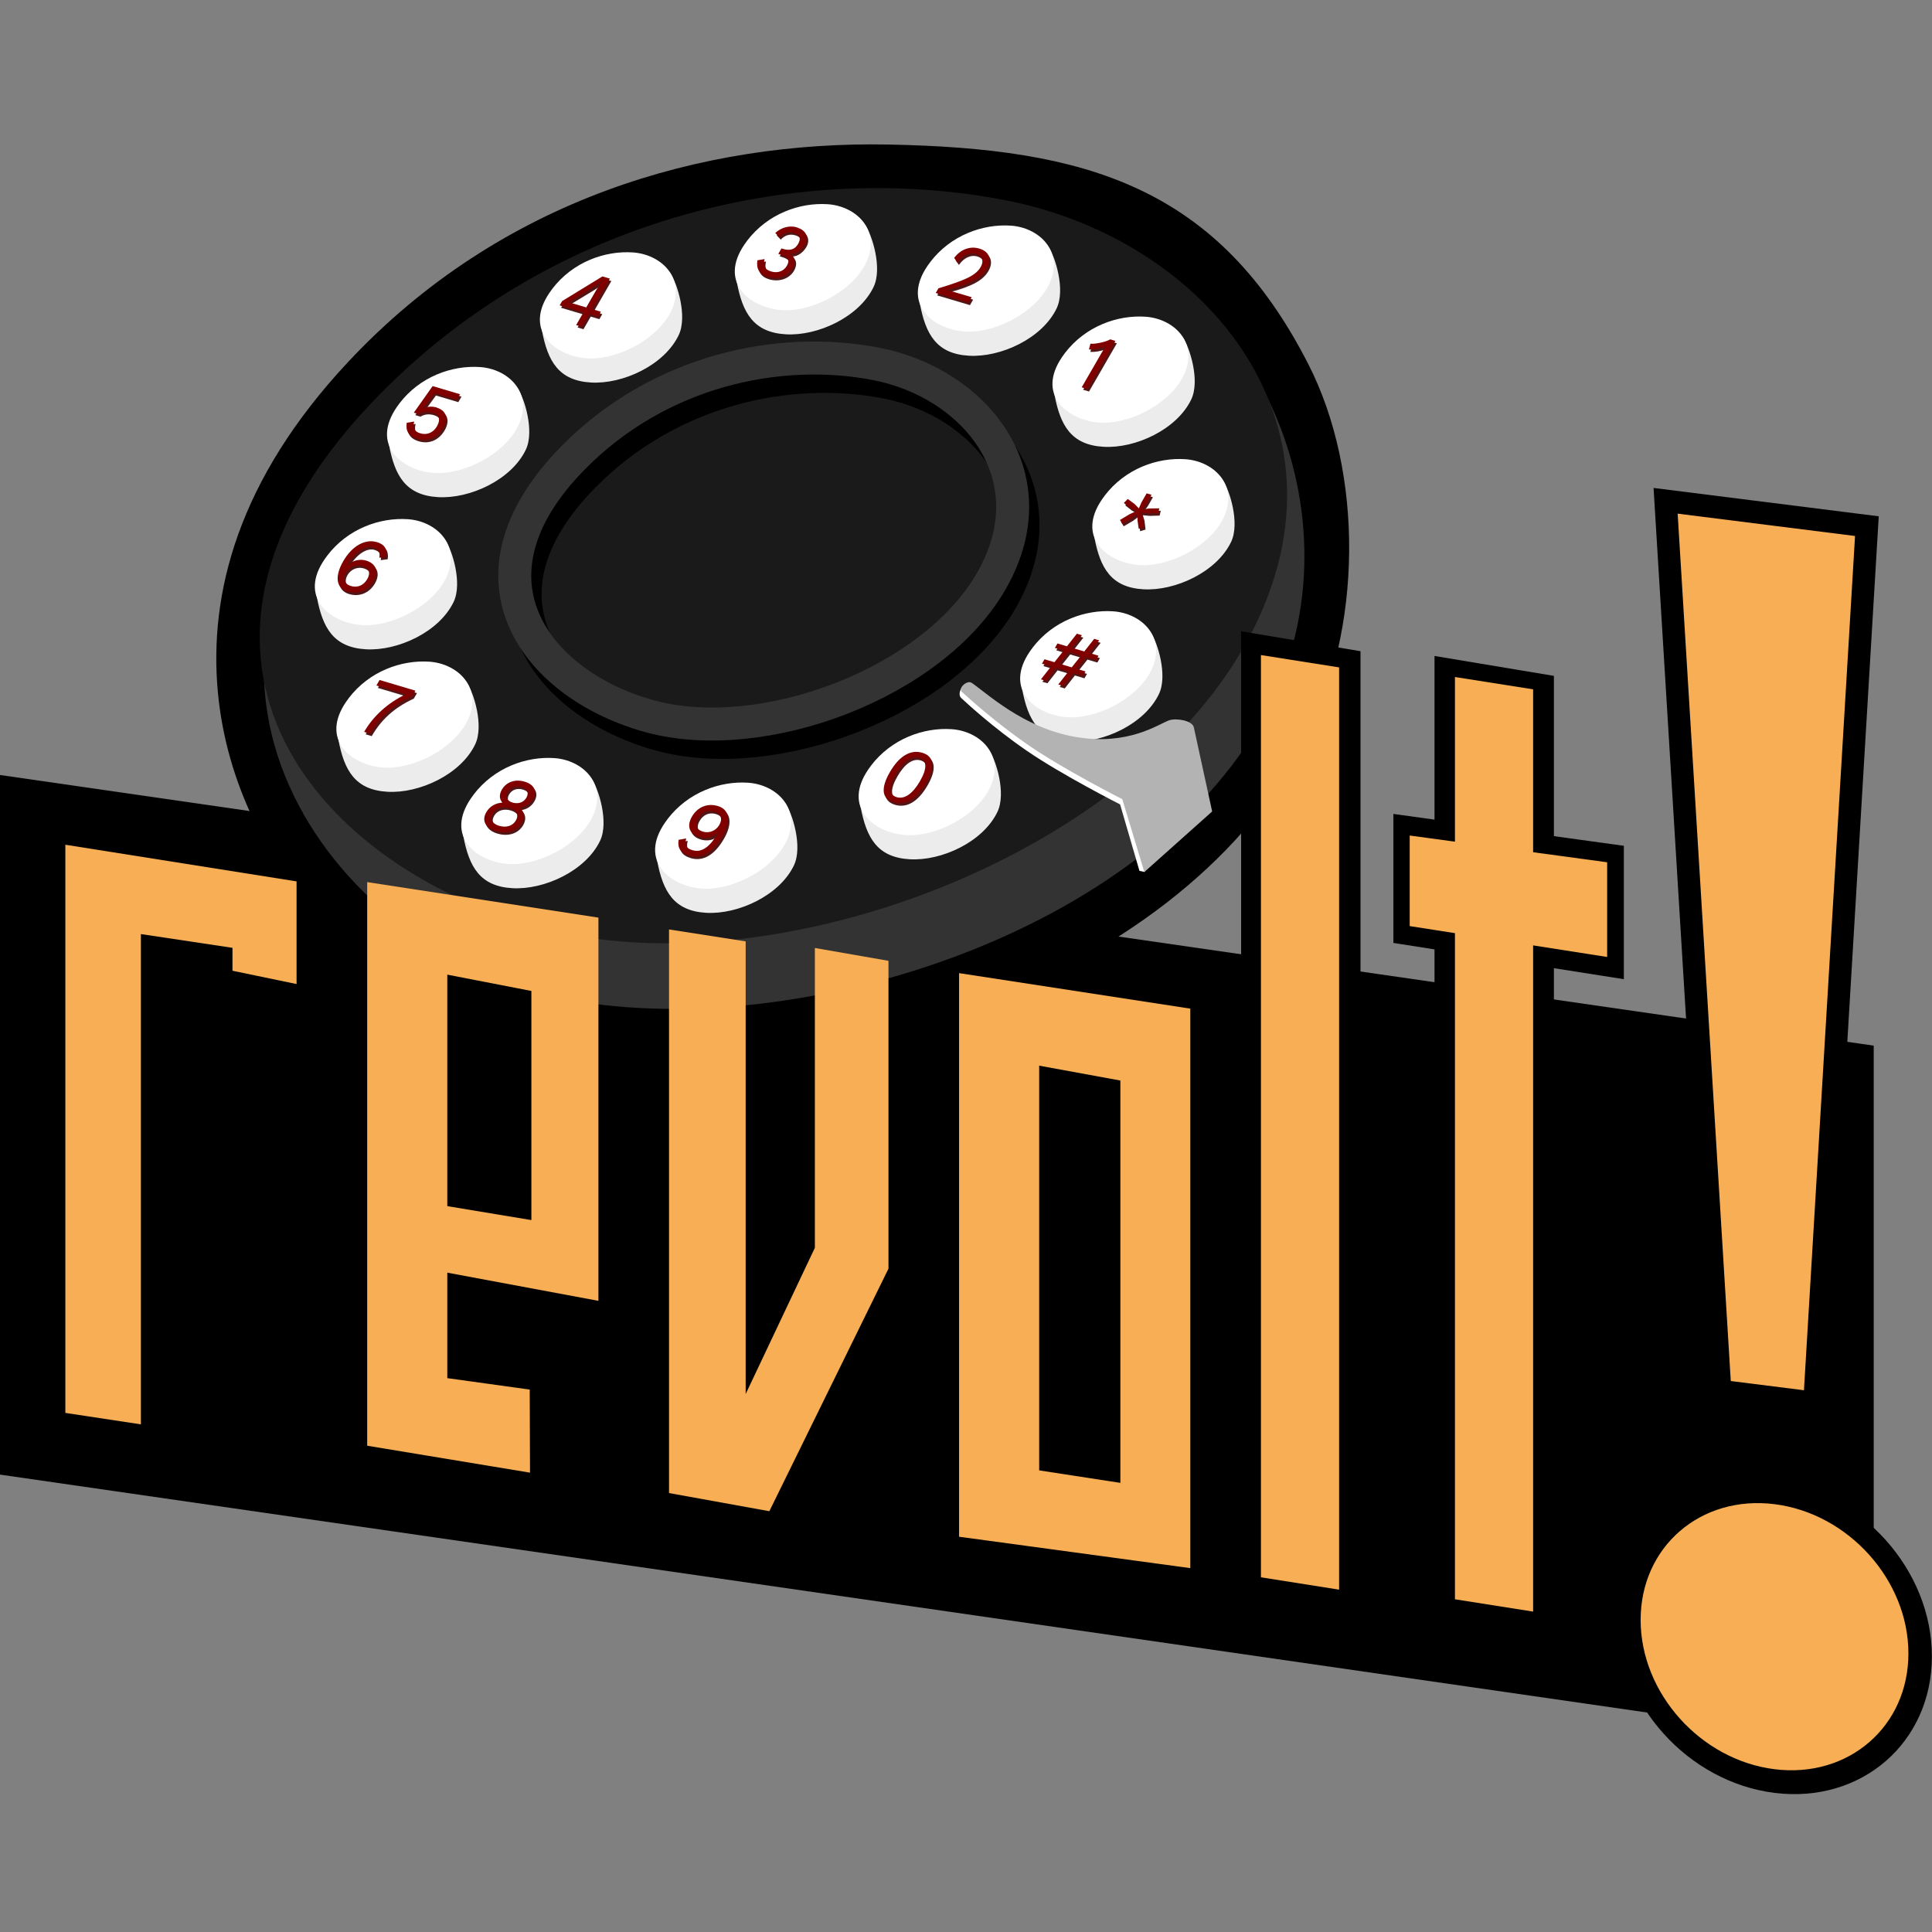 <?xml version="1.0" encoding="UTF-8" standalone="no"?>
<!-- Created with Inkscape (http://www.inkscape.org/) -->

<svg
   xmlns:dc="http://purl.org/dc/elements/1.1/"
   xmlns:cc="http://creativecommons.org/ns#"
   xmlns:rdf="http://www.w3.org/1999/02/22-rdf-syntax-ns#"
   xmlns:svg="http://www.w3.org/2000/svg"
   xmlns="http://www.w3.org/2000/svg"
   xmlns:sodipodi="http://sodipodi.sourceforge.net/DTD/sodipodi-0.dtd"
   xmlns:inkscape="http://www.inkscape.org/namespaces/inkscape"
   width="256"
   height="256"
   viewBox="0 0 256 256"
   id="svg4154"
   version="1.1"
   inkscape:version="0.91 r13725"
   sodipodi:docname="org.perezdecastro.Slavolt-about.svg"
   inkscape:export-filename="/home/aperez/devel/slavolt/icons/64x64/apps/org.perezdecastro.Slavolt.png"
   inkscape:export-xdpi="180"
   inkscape:export-ydpi="180">
  <rect x="0" y="0" width="256" height="256" fill="#808080" stroke="none"/>
  <defs
     id="defs4156" />
  <sodipodi:namedview
     id="base"
     pagecolor="#ffffff"
     bordercolor="#666666"
     borderopacity="1.0"
     inkscape:pageopacity="0.0"
     inkscape:pageshadow="2"
     inkscape:zoom="2.2076531"
     inkscape:cx="-87.311485"
     inkscape:cy="73.424886"
     inkscape:document-units="px"
     inkscape:current-layer="layer1"
     showgrid="false"
     units="px"
     inkscape:snap-global="false"
     inkscape:window-width="2560"
     inkscape:window-height="1337"
     inkscape:window-x="0"
     inkscape:window-y="54"
     inkscape:window-maximized="1"
     fit-margin-top="0"
     fit-margin-left="0"
     fit-margin-right="0"
     fit-margin-bottom="0">
    <inkscape:grid
       type="xygrid"
       id="grid4702"
       originx="72.78"
       originy="-15" />
  </sodipodi:namedview>
  <g
     inkscape:label="Layer 1"
     inkscape:groupmode="layer"
     id="layer1"
     transform="translate(72.78,-781.362)"
     style="display:inline">
    <g
       id="g4226"
       transform="matrix(2.98,0,0,2.98,144.107,-2072.251)">
      <rect
         transform="matrix(0.99,0.143,0,1,0,0)"
         y="1002.561"
         x="-73.537"
         height="31.108"
         width="84.177"
         id="rect5792"
         style="color:#000000;clip-rule:nonzero;display:inline;overflow:visible;visibility:visible;opacity:1;isolation:auto;mix-blend-mode:normal;color-interpolation:sRGB;color-interpolation-filters:linearRGB;solid-color:#000000;solid-opacity:1;fill:#000000;fill-opacity:1;fill-rule:evenodd;stroke:none;stroke-width:0.711;stroke-linecap:butt;stroke-linejoin:miter;stroke-miterlimit:4;stroke-dasharray:none;stroke-dashoffset:0;stroke-opacity:1;color-rendering:auto;image-rendering:auto;shape-rendering:auto;text-rendering:auto;enable-background:accumulate" />
      <g
         transform="matrix(1.659,0,0,1.659,-64.551,-736.783)"
         id="g5794">
        <path
           style="fill:#000000;fill-rule:evenodd;stroke:#000000;stroke-width:1.061px;stroke-linecap:butt;stroke-linejoin:miter;stroke-opacity:1"
           d="m 18.831,1025.725 c -4.843,-0.092 -10.104,1.411 -14.08,5.666 -2.845,3.044 -3.576,5.946 -3.344,8.435 0.424,4.554 4.252,8.418 8.642,9.239 6.412,1.2 16.144,-1.744 19.454,-8.037 1.538,-2.924 1.529,-6.974 0.125,-9.715 -2.298,-4.489 -5.56,-5.489 -10.797,-5.588 z"
           id="path5111"
           inkscape:connector-curvature="0"
           sodipodi:nodetypes="scsssss" />
        <path
           sodipodi:nodetypes="sssss"
           inkscape:connector-curvature="0"
           id="path5017"
           d="m 4.815,1033.234 c 4.682,-4.86 13.216,-6.74 18.643,-5.689 5.427,1.052 8.241,7.947 5.446,12.998 -3.2,5.784 -12.365,8.69 -18.563,7.588 -6.323,-1.125 -11.645,-8.545 -5.526,-14.898 z"
           style="fill:#333333;fill-rule:evenodd;stroke:none;stroke-width:1px;stroke-linecap:butt;stroke-linejoin:miter;stroke-opacity:1" />
        <path
           style="fill:#1a1a1a;fill-rule:evenodd;stroke:none;stroke-width:1px;stroke-linecap:butt;stroke-linejoin:miter;stroke-opacity:1"
           d="m 5.22,1031.888 c 4.731,-4.813 11.34,-6.252 16.767,-5.201 5.427,1.052 9.655,6.138 6.427,11.908 -3.228,5.769 -12.711,9.265 -18.91,7.588 -6.198,-1.677 -10.923,-7.54 -4.285,-14.295 z"
           id="path4839"
           inkscape:connector-curvature="0"
           sodipodi:nodetypes="sssss" />
        <g
           id="g4889"
           transform="matrix(1.847,0,0,1.838,-13.568,-866.432)">
          <path
             style="fill:#ececec;fill-rule:evenodd;stroke:none;stroke-width:1px;stroke-linecap:butt;stroke-linejoin:miter;stroke-opacity:1"
             d="m 9.259,1035.775 c -0.09,-0.487 1.634,-1.157 1.865,-0.826 0.095,0.136 0.25,0.622 0.119,0.897 -0.209,0.439 -0.811,0.718 -1.273,0.691 -0.469,-0.027 -0.628,-0.31 -0.712,-0.762 z"
             id="path4887"
             inkscape:connector-curvature="0"
             sodipodi:nodetypes="sssss" />
          <path
             sodipodi:nodetypes="sssss"
             inkscape:connector-curvature="0"
             id="path4843"
             d="m 9.407,1035.173 c 0.299,-0.395 0.766,-0.56 1.17,-0.533 0.404,0.027 0.758,0.36 0.576,0.811 -0.182,0.451 -0.838,0.792 -1.304,0.727 -0.466,-0.066 -0.863,-0.451 -0.442,-1.004 z"
             style="fill:#ffffff;fill-rule:evenodd;stroke:none;stroke-width:1px;stroke-linecap:butt;stroke-linejoin:miter;stroke-opacity:1" />
          <g
             id="text4875"
             style="font-style:normal;font-variant:normal;font-weight:normal;font-stretch:normal;font-size:1.156px;line-height:125%;font-family:'Work Sans';-inkscape-font-specification:'Work Sans, Normal';text-align:start;letter-spacing:0px;word-spacing:0px;writing-mode:lr-tb;text-anchor:start;fill:#800000;fill-opacity:1;stroke:none;stroke-width:1px;stroke-linecap:butt;stroke-linejoin:miter;stroke-opacity:1"
             transform="matrix(0.927,0.277,-0.529,0.921,0,0)">
            <path
               id="path5880"
               style="fill:#501616"
               d="m 556.697,956.356 c -0.169,0 -0.298,0.138 -0.298,0.393 0,0.228 0.103,0.393 0.295,0.393 0.161,0 0.262,-0.096 0.262,-0.247 0,-0.151 -0.102,-0.247 -0.257,-0.247 -0.083,0 -0.184,0.042 -0.209,0.14 l -0.005,0 0,-0.021 c 0,-0.182 0.083,-0.324 0.206,-0.324 0.091,0 0.14,0.044 0.163,0.114 l 0.086,-0.041 c -0.047,-0.113 -0.121,-0.161 -0.243,-0.161 z m -0.005,0.38 c 0.105,0 0.166,0.06 0.166,0.157 0,0.101 -0.061,0.16 -0.166,0.16 -0.099,0 -0.167,-0.064 -0.167,-0.16 0,-0.092 0.067,-0.157 0.167,-0.157 z"
               inkscape:connector-curvature="0" />
            <path
               inkscape:connector-curvature="0"
               d="m 556.659,956.329 c -0.169,0 -0.298,0.138 -0.298,0.393 0,0.228 0.103,0.393 0.295,0.393 0.161,0 0.262,-0.096 0.262,-0.247 0,-0.151 -0.102,-0.247 -0.257,-0.247 -0.083,0 -0.184,0.042 -0.209,0.14 l -0.005,0 0,-0.021 c 0,-0.182 0.083,-0.324 0.206,-0.324 0.091,0 0.14,0.044 0.163,0.114 l 0.086,-0.041 c -0.047,-0.113 -0.121,-0.161 -0.243,-0.161 z m -0.005,0.38 c 0.105,0 0.166,0.06 0.166,0.157 0,0.101 -0.061,0.16 -0.166,0.16 -0.099,0 -0.167,-0.064 -0.167,-0.16 0,-0.092 0.067,-0.157 0.167,-0.157 z"
               style="fill:#800000"
               id="path5924" />
          </g>
        </g>
        <g
           id="g4895"
           transform="matrix(1.847,0,0,1.838,-11.634,-870.51)">
          <path
             sodipodi:nodetypes="sssss"
             inkscape:connector-curvature="0"
             id="path4897"
             d="m 9.259,1035.775 c -0.09,-0.487 1.634,-1.157 1.865,-0.826 0.095,0.136 0.25,0.622 0.119,0.897 -0.209,0.439 -0.811,0.718 -1.273,0.691 -0.469,-0.027 -0.628,-0.31 -0.712,-0.762 z"
             style="fill:#ececec;fill-rule:evenodd;stroke:none;stroke-width:1px;stroke-linecap:butt;stroke-linejoin:miter;stroke-opacity:1" />
          <path
             style="fill:#ffffff;fill-rule:evenodd;stroke:none;stroke-width:1px;stroke-linecap:butt;stroke-linejoin:miter;stroke-opacity:1"
             d="m 9.407,1035.173 c 0.299,-0.395 0.766,-0.56 1.17,-0.533 0.404,0.027 0.758,0.36 0.576,0.811 -0.182,0.451 -0.838,0.792 -1.304,0.727 -0.466,-0.066 -0.863,-0.451 -0.442,-1.004 z"
             id="path4899"
             inkscape:connector-curvature="0"
             sodipodi:nodetypes="sssss" />
          <g
             id="text4901"
             style="font-style:normal;font-variant:normal;font-weight:normal;font-stretch:normal;font-size:1.156px;line-height:125%;font-family:'Work Sans';-inkscape-font-specification:'Work Sans, Normal';text-align:start;letter-spacing:0px;word-spacing:0px;writing-mode:lr-tb;text-anchor:start;fill:#800000;fill-opacity:1;stroke:none;stroke-width:1px;stroke-linecap:butt;stroke-linejoin:miter;stroke-opacity:1"
             transform="matrix(0.927,0.277,-0.529,0.921,0,0)">
            <path
               style="fill:#501616"
               id="path5877"
               d="m 556.676,956.642 c -0.081,0 -0.138,0.025 -0.175,0.064 l -10e-4,0 10e-4,-0.01 0.03,-0.24 0.35,0 0,-0.087 -0.429,0 -0.046,0.435 0.082,0 c 0.036,-0.052 0.096,-0.074 0.17,-0.074 0.103,0 0.161,0.057 0.162,0.164 10e-4,0.102 -0.064,0.163 -0.169,0.163 -0.106,0 -0.148,-0.054 -0.172,-0.135 l -0.09,0.047 c 0.044,0.11 0.124,0.175 0.266,0.175 0.163,0 0.261,-0.096 0.261,-0.254 0,-0.148 -0.095,-0.246 -0.24,-0.246 z"
               inkscape:connector-curvature="0" />
            <path
               inkscape:connector-curvature="0"
               d="m 556.638,956.615 c -0.081,0 -0.138,0.025 -0.175,0.064 l -10e-4,0 10e-4,-0.01 0.03,-0.24 0.35,0 0,-0.087 -0.429,0 -0.046,0.435 0.082,0 c 0.036,-0.052 0.096,-0.074 0.17,-0.074 0.103,0 0.161,0.057 0.162,0.164 10e-4,0.102 -0.064,0.163 -0.169,0.163 -0.106,0 -0.148,-0.054 -0.172,-0.135 l -0.09,0.047 c 0.044,0.11 0.124,0.175 0.266,0.175 0.163,0 0.261,-0.096 0.261,-0.254 0,-0.148 -0.095,-0.246 -0.24,-0.246 z"
               id="path5926"
               style="fill:#800000" />
          </g>
        </g>
        <g
           transform="matrix(1.847,0,0,1.838,-7.536,-873.582)"
           id="g4905">
          <path
             style="fill:#ececec;fill-rule:evenodd;stroke:none;stroke-width:1px;stroke-linecap:butt;stroke-linejoin:miter;stroke-opacity:1"
             d="m 9.259,1035.775 c -0.09,-0.487 1.634,-1.157 1.865,-0.826 0.095,0.136 0.25,0.622 0.119,0.897 -0.209,0.439 -0.811,0.718 -1.273,0.691 -0.469,-0.027 -0.628,-0.31 -0.712,-0.762 z"
             id="path4907"
             inkscape:connector-curvature="0"
             sodipodi:nodetypes="sssss" />
          <path
             sodipodi:nodetypes="sssss"
             inkscape:connector-curvature="0"
             id="path4909"
             d="m 9.407,1035.173 c 0.299,-0.395 0.766,-0.56 1.17,-0.533 0.404,0.027 0.758,0.36 0.576,0.811 -0.182,0.451 -0.838,0.792 -1.304,0.727 -0.466,-0.066 -0.863,-0.451 -0.442,-1.004 z"
             style="fill:#ffffff;fill-rule:evenodd;stroke:none;stroke-width:1px;stroke-linecap:butt;stroke-linejoin:miter;stroke-opacity:1" />
          <g
             id="text4911"
             style="font-style:normal;font-variant:normal;font-weight:normal;font-stretch:normal;font-size:1.156px;line-height:125%;font-family:'Work Sans';-inkscape-font-specification:'Work Sans, Normal';text-align:start;letter-spacing:0px;word-spacing:0px;writing-mode:lr-tb;text-anchor:start;fill:#800000;fill-opacity:1;stroke:none;stroke-width:1px;stroke-linecap:butt;stroke-linejoin:miter;stroke-opacity:1"
             transform="matrix(0.927,0.277,-0.529,0.921,0,0)">
            <path
               id="path5874"
               style="fill:#501616"
               d="m 556.968,956.851 -0.135,0 0,-0.483 -0.117,0 -0.348,0.495 0,0.068 0.372,0 0,0.2 0.092,0 0,-0.2 0.135,0 0,-0.08 z m -0.302,-0.281 c 0.024,-0.035 0.058,-0.089 0.076,-0.127 l 0.002,0 -0.005,0.123 0,0.286 -0.274,0 0.2,-0.281 z"
               inkscape:connector-curvature="0" />
            <path
               inkscape:connector-curvature="0"
               d="m 556.93,956.824 -0.135,0 0,-0.483 -0.117,0 -0.348,0.495 0,0.068 0.372,0 0,0.2 0.092,0 0,-0.2 0.135,0 0,-0.08 z m -0.302,-0.281 c 0.024,-0.035 0.058,-0.089 0.076,-0.127 l 0.002,0 -0.005,0.123 0,0.286 -0.274,0 0.2,-0.281 z"
               style="fill:#800000"
               id="path5928" />
          </g>
        </g>
        <g
           id="g4915"
           transform="matrix(1.847,0,0,1.838,-2.312,-874.874)">
          <path
             sodipodi:nodetypes="sssss"
             inkscape:connector-curvature="0"
             id="path4917"
             d="m 9.259,1035.775 c -0.09,-0.487 1.634,-1.157 1.865,-0.826 0.095,0.136 0.25,0.622 0.119,0.897 -0.209,0.439 -0.811,0.718 -1.273,0.691 -0.469,-0.027 -0.628,-0.31 -0.712,-0.762 z"
             style="fill:#ececec;fill-rule:evenodd;stroke:none;stroke-width:1px;stroke-linecap:butt;stroke-linejoin:miter;stroke-opacity:1" />
          <path
             style="fill:#ffffff;fill-rule:evenodd;stroke:none;stroke-width:1px;stroke-linecap:butt;stroke-linejoin:miter;stroke-opacity:1"
             d="m 9.407,1035.173 c 0.299,-0.395 0.766,-0.56 1.17,-0.533 0.404,0.027 0.758,0.36 0.576,0.811 -0.182,0.451 -0.838,0.792 -1.304,0.727 -0.466,-0.066 -0.863,-0.451 -0.442,-1.004 z"
             id="path4919"
             inkscape:connector-curvature="0"
             sodipodi:nodetypes="sssss" />
          <g
             id="text4921"
             style="font-style:normal;font-variant:normal;font-weight:normal;font-stretch:normal;font-size:1.156px;line-height:125%;font-family:'Work Sans';-inkscape-font-specification:'Work Sans, Normal';text-align:start;letter-spacing:0px;word-spacing:0px;writing-mode:lr-tb;text-anchor:start;fill:#800000;fill-opacity:1;stroke:none;stroke-width:1px;stroke-linecap:butt;stroke-linejoin:miter;stroke-opacity:1"
             transform="matrix(0.927,0.277,-0.529,0.921,0,0)">
            <path
               id="path5871"
               style="fill:#501616"
               d="m 556.705,956.358 c -0.117,0 -0.21,0.064 -0.247,0.163 l 0.087,0.041 c 0.018,-0.07 0.069,-0.117 0.162,-0.117 0.091,0 0.142,0.045 0.141,0.134 -10e-4,0.086 -0.056,0.126 -0.158,0.126 l -0.03,0 0,0.087 0.03,0 c 0.117,0 0.175,0.031 0.176,0.125 10e-4,0.081 -0.058,0.141 -0.165,0.141 -0.113,0 -0.157,-0.056 -0.185,-0.141 l -0.086,0.045 c 0.047,0.119 0.134,0.183 0.264,0.183 0.163,0 0.268,-0.092 0.268,-0.216 0,-0.097 -0.06,-0.18 -0.161,-0.18 l 0,-0.002 c 0.076,0 0.143,-0.08 0.143,-0.188 0,-0.105 -0.082,-0.199 -0.238,-0.199 z"
               inkscape:connector-curvature="0" />
            <path
               inkscape:connector-curvature="0"
               d="m 556.667,956.331 c -0.117,0 -0.21,0.064 -0.247,0.163 l 0.087,0.041 c 0.018,-0.07 0.069,-0.117 0.162,-0.117 0.091,0 0.142,0.045 0.141,0.134 -10e-4,0.086 -0.056,0.126 -0.158,0.126 l -0.03,0 0,0.087 0.03,0 c 0.117,0 0.175,0.031 0.176,0.125 10e-4,0.081 -0.058,0.141 -0.165,0.141 -0.113,0 -0.157,-0.056 -0.185,-0.141 l -0.086,0.045 c 0.047,0.119 0.134,0.183 0.264,0.183 0.163,0 0.268,-0.092 0.268,-0.216 0,-0.097 -0.06,-0.18 -0.161,-0.18 l 0,-0.002 c 0.076,0 0.143,-0.08 0.143,-0.188 0,-0.105 -0.082,-0.199 -0.238,-0.199 z"
               style="fill:#800000"
               id="path5930" />
          </g>
        </g>
        <g
           transform="matrix(1.847,0,0,1.838,2.594,-874.3)"
           id="g4925">
          <path
             style="fill:#ececec;fill-rule:evenodd;stroke:none;stroke-width:1px;stroke-linecap:butt;stroke-linejoin:miter;stroke-opacity:1"
             d="m 9.259,1035.775 c -0.09,-0.487 1.634,-1.157 1.865,-0.826 0.095,0.136 0.25,0.622 0.119,0.897 -0.209,0.439 -0.811,0.718 -1.273,0.691 -0.469,-0.027 -0.628,-0.31 -0.712,-0.762 z"
             id="path4927"
             inkscape:connector-curvature="0"
             sodipodi:nodetypes="sssss" />
          <path
             sodipodi:nodetypes="sssss"
             inkscape:connector-curvature="0"
             id="path4929"
             d="m 9.407,1035.173 c 0.299,-0.395 0.766,-0.56 1.17,-0.533 0.404,0.027 0.758,0.36 0.576,0.811 -0.182,0.451 -0.838,0.792 -1.304,0.727 -0.466,-0.066 -0.863,-0.451 -0.442,-1.004 z"
             style="fill:#ffffff;fill-rule:evenodd;stroke:none;stroke-width:1px;stroke-linecap:butt;stroke-linejoin:miter;stroke-opacity:1" />
          <g
             id="text4931"
             style="font-style:normal;font-variant:normal;font-weight:normal;font-stretch:normal;font-size:1.156px;line-height:125%;font-family:'Work Sans';-inkscape-font-specification:'Work Sans, Normal';text-align:start;letter-spacing:0px;word-spacing:0px;writing-mode:lr-tb;text-anchor:start;fill:#800000;fill-opacity:1;stroke:none;stroke-width:1px;stroke-linecap:butt;stroke-linejoin:miter;stroke-opacity:1"
             transform="matrix(0.927,0.277,-0.529,0.921,0,0)">
            <path
               id="path5868"
               style="fill:#501616"
               d="m 556.454,957.133 0.513,0 0,-0.087 -0.267,0 c -0.023,0 -0.089,0.002 -0.114,0.003 l 0,-10e-4 c 0.273,-0.182 0.365,-0.308 0.365,-0.451 0,-0.141 -0.099,-0.239 -0.256,-0.239 -0.155,0 -0.246,0.094 -0.266,0.227 l 0.081,0.049 c 0.01,-0.114 0.076,-0.188 0.182,-0.188 0.099,0 0.162,0.062 0.162,0.153 0,0.135 -0.095,0.236 -0.4,0.46 l 0,0.075 z"
               inkscape:connector-curvature="0" />
            <path
               inkscape:connector-curvature="0"
               d="m 556.416,957.106 0.513,0 0,-0.087 -0.267,0 c -0.023,0 -0.089,0.002 -0.114,0.003 l 0,-10e-4 c 0.273,-0.182 0.365,-0.308 0.365,-0.451 0,-0.141 -0.099,-0.239 -0.256,-0.239 -0.155,0 -0.246,0.094 -0.266,0.227 l 0.081,0.049 c 0.01,-0.114 0.076,-0.188 0.182,-0.188 0.099,0 0.162,0.062 0.162,0.153 0,0.135 -0.095,0.236 -0.4,0.46 l 0,0.075 z"
               style="fill:#800000"
               id="path5932" />
          </g>
        </g>
        <g
           id="g4935"
           transform="matrix(1.847,0,0,1.838,6.202,-871.859)">
          <path
             sodipodi:nodetypes="sssss"
             inkscape:connector-curvature="0"
             id="path4937"
             d="m 9.259,1035.775 c -0.09,-0.487 1.634,-1.157 1.865,-0.826 0.095,0.136 0.25,0.622 0.119,0.897 -0.209,0.439 -0.811,0.718 -1.273,0.691 -0.469,-0.027 -0.628,-0.31 -0.712,-0.762 z"
             style="fill:#ececec;fill-rule:evenodd;stroke:none;stroke-width:1px;stroke-linecap:butt;stroke-linejoin:miter;stroke-opacity:1" />
          <path
             style="fill:#ffffff;fill-rule:evenodd;stroke:none;stroke-width:1px;stroke-linecap:butt;stroke-linejoin:miter;stroke-opacity:1"
             d="m 9.407,1035.173 c 0.299,-0.395 0.766,-0.56 1.17,-0.533 0.404,0.027 0.758,0.36 0.576,0.811 -0.182,0.451 -0.838,0.792 -1.304,0.727 -0.466,-0.066 -0.863,-0.451 -0.442,-1.004 z"
             id="path4939"
             inkscape:connector-curvature="0"
             sodipodi:nodetypes="sssss" />
          <g
             id="text4941"
             style="font-style:normal;font-variant:normal;font-weight:normal;font-stretch:normal;font-size:1.156px;line-height:125%;font-family:'Work Sans';-inkscape-font-specification:'Work Sans, Normal';text-align:start;letter-spacing:0px;word-spacing:0px;writing-mode:lr-tb;text-anchor:start;fill:#800000;fill-opacity:1;stroke:none;stroke-width:1px;stroke-linecap:butt;stroke-linejoin:miter;stroke-opacity:1"
             transform="matrix(0.927,0.277,-0.529,0.921,0,0)">
            <path
               id="path5865"
               style="fill:#501616"
               d="m 556.642,956.369 c -0.043,0.059 -0.177,0.131 -0.231,0.138 l 0.024,0.084 c 0.072,-0.017 0.145,-0.057 0.198,-0.108 -10e-4,0.032 -0.002,0.064 -0.002,0.089 l 0,0.56 0.092,0 0,-0.763 -0.081,0 z"
               inkscape:connector-curvature="0" />
            <path
               inkscape:connector-curvature="0"
               d="m 556.604,956.342 c -0.043,0.059 -0.177,0.131 -0.231,0.138 l 0.024,0.084 c 0.072,-0.017 0.145,-0.057 0.198,-0.108 -10e-4,0.032 -0.002,0.064 -0.002,0.089 l 0,0.56 0.092,0 0,-0.763 -0.081,0 z"
               style="fill:#800000"
               id="path5934" />
          </g>
        </g>
        <g
           transform="matrix(1.847,0,0,1.838,7.27,-868.04)"
           id="g4945">
          <path
             style="fill:#ececec;fill-rule:evenodd;stroke:none;stroke-width:1px;stroke-linecap:butt;stroke-linejoin:miter;stroke-opacity:1"
             d="m 9.259,1035.775 c -0.09,-0.487 1.634,-1.157 1.865,-0.826 0.095,0.136 0.25,0.622 0.119,0.897 -0.209,0.439 -0.811,0.718 -1.273,0.691 -0.469,-0.027 -0.628,-0.31 -0.712,-0.762 z"
             id="path4947"
             inkscape:connector-curvature="0"
             sodipodi:nodetypes="sssss" />
          <path
             sodipodi:nodetypes="sssss"
             inkscape:connector-curvature="0"
             id="path4949"
             d="m 9.407,1035.173 c 0.299,-0.395 0.766,-0.56 1.17,-0.533 0.404,0.027 0.758,0.36 0.576,0.811 -0.182,0.451 -0.838,0.792 -1.304,0.727 -0.466,-0.066 -0.863,-0.451 -0.442,-1.004 z"
             style="fill:#ffffff;fill-rule:evenodd;stroke:none;stroke-width:1px;stroke-linecap:butt;stroke-linejoin:miter;stroke-opacity:1" />
          <g
             id="text4951"
             style="font-style:normal;font-variant:normal;font-weight:normal;font-stretch:normal;font-size:1.156px;line-height:125%;font-family:'Work Sans';-inkscape-font-specification:'Work Sans, Normal';text-align:start;letter-spacing:0px;word-spacing:0px;writing-mode:lr-tb;text-anchor:start;fill:#800000;fill-opacity:1;stroke:none;stroke-width:1px;stroke-linecap:butt;stroke-linejoin:miter;stroke-opacity:1"
             transform="matrix(0.927,0.277,-0.529,0.921,0,0)">
            <path
               id="path5898"
               style="fill:#501616"
               d="m 556.765,956.822 0.095,-0.018 0.132,-0.044 -0.022,-0.07 -0.134,0.042 -0.087,0.041 0.012,-0.095 0,-0.14 -0.076,0 0,0.14 0.012,0.095 -0.087,-0.041 -0.134,-0.042 -0.022,0.07 0.132,0.044 0.095,0.018 -0.066,0.07 -0.081,0.113 0.06,0.044 0.083,-0.112 0.046,-0.084 0.046,0.084 0.083,0.112 0.06,-0.044 -0.081,-0.113 -0.066,-0.07 z"
               inkscape:connector-curvature="0" />
            <path
               inkscape:connector-curvature="0"
               d="m 556.727,956.795 0.095,-0.018 0.132,-0.044 -0.022,-0.07 -0.134,0.042 -0.087,0.041 0.012,-0.095 0,-0.14 -0.076,0 0,0.14 0.012,0.095 -0.087,-0.041 -0.134,-0.042 -0.022,0.07 0.132,0.044 0.095,0.018 -0.066,0.07 -0.081,0.113 0.06,0.044 0.083,-0.112 0.046,-0.084 0.046,0.084 0.083,0.112 0.06,-0.044 -0.081,-0.113 -0.066,-0.07 z"
               style="fill:#800000"
               id="path5936" />
          </g>
        </g>
        <g
           transform="matrix(1.847,0,0,1.838,5.336,-863.963)"
           id="g4955">
          <path
             style="fill:#ececec;fill-rule:evenodd;stroke:none;stroke-width:1px;stroke-linecap:butt;stroke-linejoin:miter;stroke-opacity:1"
             d="m 9.259,1035.775 c -0.09,-0.487 1.634,-1.157 1.865,-0.826 0.095,0.136 0.25,0.622 0.119,0.897 -0.209,0.439 -0.811,0.718 -1.273,0.691 -0.469,-0.027 -0.628,-0.31 -0.712,-0.762 z"
             id="path4957"
             inkscape:connector-curvature="0"
             sodipodi:nodetypes="sssss" />
          <path
             sodipodi:nodetypes="sssss"
             inkscape:connector-curvature="0"
             id="path4959"
             d="m 9.407,1035.173 c 0.299,-0.395 0.766,-0.56 1.17,-0.533 0.404,0.027 0.758,0.36 0.576,0.811 -0.182,0.451 -0.838,0.792 -1.304,0.727 -0.466,-0.066 -0.863,-0.451 -0.442,-1.004 z"
             style="fill:#ffffff;fill-rule:evenodd;stroke:none;stroke-width:1px;stroke-linecap:butt;stroke-linejoin:miter;stroke-opacity:1" />
          <g
             id="text4961"
             style="font-style:normal;font-variant:normal;font-weight:normal;font-stretch:normal;font-size:1.156px;line-height:125%;font-family:'Work Sans';-inkscape-font-specification:'Work Sans, Normal';text-align:start;letter-spacing:0px;word-spacing:0px;writing-mode:lr-tb;text-anchor:start;fill:#800000;fill-opacity:1;stroke:none;stroke-width:1px;stroke-linecap:butt;stroke-linejoin:miter;stroke-opacity:1"
             transform="matrix(0.927,0.277,-0.529,0.921,0,0)">
            <path
               id="path5895"
               style="fill:#501616"
               d="m 557.084,956.65 0,-0.07 -0.143,0 0.035,-0.21 -0.079,0 -0.035,0.21 -0.192,0 0.035,-0.21 -0.079,0 -0.035,0.21 -0.149,0 0,0.07 0.138,0 -0.034,0.195 -0.155,0 0,0.07 0.143,0 -0.036,0.216 0.079,0 0.036,-0.216 0.192,0 -0.036,0.216 0.079,0 0.036,-0.216 0.149,0 0,-0.07 -0.138,0 0.034,-0.195 0.155,0 z m -0.267,0.195 -0.192,0 0.034,-0.195 0.192,0 -0.034,0.195 z"
               inkscape:connector-curvature="0" />
            <path
               inkscape:connector-curvature="0"
               d="m 557.046,956.623 0,-0.07 -0.143,0 0.035,-0.21 -0.079,0 -0.035,0.21 -0.192,0 0.035,-0.21 -0.079,0 -0.035,0.21 -0.149,0 0,0.07 0.138,0 -0.034,0.195 -0.155,0 0,0.07 0.143,0 -0.036,0.216 0.079,0 0.036,-0.216 0.192,0 -0.036,0.216 0.079,0 0.036,-0.216 0.149,0 0,-0.07 -0.138,0 0.034,-0.195 0.155,0 z m -0.267,0.195 -0.192,0 0.034,-0.195 0.192,0 -0.034,0.195 z"
               style="fill:#800000"
               id="path5938" />
          </g>
        </g>
        <g
           id="g4965"
           transform="matrix(1.847,0,0,1.838,1.007,-860.804)">
          <path
             sodipodi:nodetypes="sssss"
             inkscape:connector-curvature="0"
             id="path4967"
             d="m 9.259,1035.775 c -0.09,-0.487 1.634,-1.157 1.865,-0.826 0.095,0.136 0.25,0.622 0.119,0.897 -0.209,0.439 -0.811,0.718 -1.273,0.691 -0.469,-0.027 -0.628,-0.31 -0.712,-0.762 z"
             style="fill:#ececec;fill-rule:evenodd;stroke:none;stroke-width:1px;stroke-linecap:butt;stroke-linejoin:miter;stroke-opacity:1" />
          <path
             style="fill:#ffffff;fill-rule:evenodd;stroke:none;stroke-width:1px;stroke-linecap:butt;stroke-linejoin:miter;stroke-opacity:1"
             d="m 9.407,1035.173 c 0.299,-0.395 0.766,-0.56 1.17,-0.533 0.404,0.027 0.758,0.36 0.576,0.811 -0.182,0.451 -0.838,0.792 -1.304,0.727 -0.466,-0.066 -0.863,-0.451 -0.442,-1.004 z"
             id="path4969"
             inkscape:connector-curvature="0"
             sodipodi:nodetypes="sssss" />
          <g
             id="text4971"
             style="font-style:normal;font-variant:normal;font-weight:normal;font-stretch:normal;font-size:1.156px;line-height:125%;font-family:'Work Sans';-inkscape-font-specification:'Work Sans, Normal';text-align:start;letter-spacing:0px;word-spacing:0px;writing-mode:lr-tb;text-anchor:start;fill:#800000;fill-opacity:1;stroke:none;stroke-width:1px;stroke-linecap:butt;stroke-linejoin:miter;stroke-opacity:1"
             transform="matrix(0.927,0.277,-0.529,0.921,0,0)">
            <path
               id="path5892"
               style="fill:#501616"
               d="m 556.728,957.144 c 0.185,0 0.284,-0.138 0.284,-0.393 0,-0.256 -0.099,-0.393 -0.284,-0.393 -0.185,0 -0.284,0.138 -0.284,0.393 0,0.256 0.099,0.393 0.284,0.393 z m 0,-0.083 c -0.123,0 -0.188,-0.109 -0.188,-0.31 0,-0.201 0.066,-0.31 0.188,-0.31 0.123,0 0.188,0.109 0.188,0.31 0,0.201 -0.066,0.31 -0.188,0.31 z"
               inkscape:connector-curvature="0" />
            <path
               inkscape:connector-curvature="0"
               d="m 556.69,957.117 c 0.185,0 0.284,-0.138 0.284,-0.393 0,-0.256 -0.099,-0.393 -0.284,-0.393 -0.185,0 -0.284,0.138 -0.284,0.393 0,0.256 0.099,0.393 0.284,0.393 z m 0,-0.083 c -0.123,0 -0.188,-0.109 -0.188,-0.31 0,-0.201 0.066,-0.31 0.188,-0.31 0.123,0 0.188,0.109 0.188,0.31 0,0.201 -0.066,0.31 -0.188,0.31 z"
               style="fill:#800000"
               id="path5940" />
          </g>
        </g>
        <g
           transform="matrix(1.847,0,0,1.838,-4.448,-859.369)"
           id="g4975">
          <path
             style="fill:#ececec;fill-rule:evenodd;stroke:none;stroke-width:1px;stroke-linecap:butt;stroke-linejoin:miter;stroke-opacity:1"
             d="m 9.259,1035.775 c -0.09,-0.487 1.634,-1.157 1.865,-0.826 0.095,0.136 0.25,0.622 0.119,0.897 -0.209,0.439 -0.811,0.718 -1.273,0.691 -0.469,-0.027 -0.628,-0.31 -0.712,-0.762 z"
             id="path4977"
             inkscape:connector-curvature="0"
             sodipodi:nodetypes="sssss" />
          <path
             sodipodi:nodetypes="sssss"
             inkscape:connector-curvature="0"
             id="path4979"
             d="m 9.407,1035.173 c 0.299,-0.395 0.766,-0.56 1.17,-0.533 0.404,0.027 0.758,0.36 0.576,0.811 -0.182,0.451 -0.838,0.792 -1.304,0.727 -0.466,-0.066 -0.863,-0.451 -0.442,-1.004 z"
             style="fill:#ffffff;fill-rule:evenodd;stroke:none;stroke-width:1px;stroke-linecap:butt;stroke-linejoin:miter;stroke-opacity:1" />
          <g
             id="text4981"
             style="font-style:normal;font-variant:normal;font-weight:normal;font-stretch:normal;font-size:1.156px;line-height:125%;font-family:'Work Sans';-inkscape-font-specification:'Work Sans, Normal';text-align:start;letter-spacing:0px;word-spacing:0px;writing-mode:lr-tb;text-anchor:start;fill:#800000;fill-opacity:1;stroke:none;stroke-width:1px;stroke-linecap:butt;stroke-linejoin:miter;stroke-opacity:1"
             transform="matrix(0.927,0.277,-0.529,0.921,0,0)">
            <path
               id="path5889"
               style="fill:#501616"
               d="m 556.712,956.358 c -0.161,0 -0.262,0.096 -0.262,0.247 0,0.151 0.102,0.247 0.256,0.247 0.086,0 0.188,-0.032 0.213,-0.143 l 0.005,0 0,0.01 c 0,0.205 -0.051,0.338 -0.21,0.338 -0.113,0 -0.148,-0.054 -0.172,-0.134 l -0.091,0.049 c 0.044,0.112 0.124,0.172 0.265,0.172 0.192,0 0.294,-0.138 0.294,-0.393 0,-0.231 -0.103,-0.393 -0.295,-0.393 z m 10e-4,0.089 c 0.099,0 0.167,0.064 0.167,0.16 0,0.092 -0.067,0.157 -0.167,0.157 -0.105,0 -0.166,-0.06 -0.166,-0.157 0,-0.101 0.061,-0.16 0.166,-0.16 z"
               inkscape:connector-curvature="0" />
            <path
               inkscape:connector-curvature="0"
               d="m 556.673,956.331 c -0.161,0 -0.262,0.096 -0.262,0.247 0,0.151 0.102,0.247 0.256,0.247 0.086,0 0.188,-0.032 0.213,-0.143 l 0.005,0 0,0.01 c 0,0.205 -0.051,0.338 -0.21,0.338 -0.113,0 -0.148,-0.054 -0.172,-0.134 l -0.091,0.049 c 0.044,0.112 0.124,0.172 0.265,0.172 0.192,0 0.294,-0.138 0.294,-0.393 0,-0.231 -0.103,-0.393 -0.295,-0.393 z m 10e-4,0.089 c 0.099,0 0.167,0.064 0.167,0.16 0,0.092 -0.067,0.157 -0.167,0.157 -0.105,0 -0.166,-0.06 -0.166,-0.157 0,-0.101 0.061,-0.16 0.166,-0.16 z"
               style="fill:#800000"
               id="path5942" />
          </g>
        </g>
        <path
           style="fill:#1a1a1a;fill-rule:evenodd;stroke:#000000;stroke-width:0.884px;stroke-linecap:butt;stroke-linejoin:miter;stroke-opacity:1"
           d="m 10.673,1034.087 c 2.293,-2.333 5.496,-3.03 8.126,-2.521 2.63,0.51 4.679,2.975 3.115,5.771 -1.564,2.796 -6.16,4.49 -9.164,3.678 -3.004,-0.813 -5.294,-3.655 -2.077,-6.928 z"
           id="path5015"
           inkscape:connector-curvature="0"
           sodipodi:nodetypes="sssss" />
        <g
           id="g4985"
           transform="matrix(1.847,0,0,1.838,-9.643,-860.029)">
          <path
             sodipodi:nodetypes="sssss"
             inkscape:connector-curvature="0"
             id="path4987"
             d="m 9.259,1035.775 c -0.09,-0.487 1.634,-1.157 1.865,-0.826 0.095,0.136 0.25,0.622 0.119,0.897 -0.209,0.439 -0.811,0.718 -1.273,0.691 -0.469,-0.027 -0.628,-0.31 -0.712,-0.762 z"
             style="fill:#ececec;fill-rule:evenodd;stroke:none;stroke-width:1px;stroke-linecap:butt;stroke-linejoin:miter;stroke-opacity:1" />
          <path
             style="fill:#ffffff;fill-rule:evenodd;stroke:none;stroke-width:1px;stroke-linecap:butt;stroke-linejoin:miter;stroke-opacity:1"
             d="m 9.407,1035.173 c 0.299,-0.395 0.766,-0.56 1.17,-0.533 0.404,0.027 0.758,0.36 0.576,0.811 -0.182,0.451 -0.838,0.792 -1.304,0.727 -0.466,-0.066 -0.863,-0.451 -0.442,-1.004 z"
             id="path4989"
             inkscape:connector-curvature="0"
             sodipodi:nodetypes="sssss" />
          <g
             id="text4991"
             style="font-style:normal;font-variant:normal;font-weight:normal;font-stretch:normal;font-size:1.156px;line-height:125%;font-family:'Work Sans';-inkscape-font-specification:'Work Sans, Normal';text-align:start;letter-spacing:0px;word-spacing:0px;writing-mode:lr-tb;text-anchor:start;fill:#800000;fill-opacity:1;stroke:none;stroke-width:1px;stroke-linecap:butt;stroke-linejoin:miter;stroke-opacity:1"
             transform="matrix(0.927,0.277,-0.529,0.921,0,0)">
            <path
               id="path5886"
               style="fill:#501616"
               d="m 556.724,956.359 c -0.147,0 -0.243,0.076 -0.243,0.2 0,0.08 0.042,0.142 0.109,0.171 l 0,10e-4 c -0.089,0.032 -0.143,0.102 -0.143,0.195 0,0.133 0.111,0.217 0.277,0.217 0.168,0 0.278,-0.084 0.278,-0.217 0,-0.096 -0.056,-0.163 -0.142,-0.195 l 0,-10e-4 c 0.067,-0.03 0.108,-0.092 0.108,-0.171 0,-0.124 -0.096,-0.2 -0.243,-0.2 z m 0,0.087 c 0.09,0 0.147,0.045 0.147,0.123 0,0.075 -0.059,0.121 -0.147,0.121 -0.088,0 -0.147,-0.046 -0.147,-0.121 0,-0.077 0.057,-0.123 0.147,-0.123 z m 0,0.612 c -0.111,0 -0.182,-0.053 -0.182,-0.14 0,-0.088 0.073,-0.141 0.182,-0.141 0.11,0 0.182,0.053 0.182,0.141 0,0.087 -0.069,0.14 -0.182,0.14 z"
               inkscape:connector-curvature="0" />
            <path
               inkscape:connector-curvature="0"
               d="m 556.686,956.332 c -0.147,0 -0.243,0.076 -0.243,0.2 0,0.08 0.042,0.142 0.109,0.171 l 0,10e-4 c -0.089,0.032 -0.143,0.102 -0.143,0.195 0,0.133 0.111,0.217 0.277,0.217 0.168,0 0.278,-0.084 0.278,-0.217 0,-0.096 -0.056,-0.163 -0.142,-0.195 l 0,-10e-4 c 0.067,-0.03 0.108,-0.092 0.108,-0.171 0,-0.124 -0.096,-0.2 -0.243,-0.2 z m 0,0.087 c 0.09,0 0.147,0.045 0.147,0.123 0,0.075 -0.059,0.121 -0.147,0.121 -0.088,0 -0.147,-0.046 -0.147,-0.121 0,-0.077 0.057,-0.123 0.147,-0.123 z m 0,0.612 c -0.111,0 -0.182,-0.053 -0.182,-0.14 0,-0.088 0.073,-0.141 0.182,-0.141 0.11,0 0.182,0.053 0.182,0.141 0,0.087 -0.069,0.14 -0.182,0.14 z"
               style="fill:#800000"
               id="path5944" />
          </g>
        </g>
        <g
           transform="matrix(1.847,0,0,1.838,-12.991,-862.613)"
           id="g4995">
          <path
             style="fill:#ececec;fill-rule:evenodd;stroke:none;stroke-width:1px;stroke-linecap:butt;stroke-linejoin:miter;stroke-opacity:1"
             d="m 9.259,1035.775 c -0.09,-0.487 1.634,-1.157 1.865,-0.826 0.095,0.136 0.25,0.622 0.119,0.897 -0.209,0.439 -0.811,0.718 -1.273,0.691 -0.469,-0.027 -0.628,-0.31 -0.712,-0.762 z"
             id="path4997"
             inkscape:connector-curvature="0"
             sodipodi:nodetypes="sssss" />
          <path
             sodipodi:nodetypes="sssss"
             inkscape:connector-curvature="0"
             id="path4999"
             d="m 9.407,1035.173 c 0.299,-0.395 0.766,-0.56 1.17,-0.533 0.404,0.027 0.758,0.36 0.576,0.811 -0.182,0.451 -0.838,0.792 -1.304,0.727 -0.466,-0.066 -0.863,-0.451 -0.442,-1.004 z"
             style="fill:#ffffff;fill-rule:evenodd;stroke:none;stroke-width:1px;stroke-linecap:butt;stroke-linejoin:miter;stroke-opacity:1" />
          <g
             id="text5001"
             style="font-style:normal;font-variant:normal;font-weight:normal;font-stretch:normal;font-size:1.156px;line-height:125%;font-family:'Work Sans';-inkscape-font-specification:'Work Sans, Normal';text-align:start;letter-spacing:0px;word-spacing:0px;writing-mode:lr-tb;text-anchor:start;fill:#800000;fill-opacity:1;stroke:none;stroke-width:1px;stroke-linecap:butt;stroke-linejoin:miter;stroke-opacity:1"
             transform="matrix(0.927,0.277,-0.529,0.921,0,0)">
            <path
               id="path5883"
               style="fill:#501616"
               d="m 556.415,956.369 0,0.087 0.461,0 c -0.178,0.193 -0.267,0.43 -0.267,0.676 l 0.095,0 c 0,-0.258 0.08,-0.474 0.273,-0.676 l 0,-0.087 -0.562,0 z"
               inkscape:connector-curvature="0" />
            <path
               inkscape:connector-curvature="0"
               d="m 556.376,956.342 0,0.087 0.461,0 c -0.178,0.193 -0.267,0.43 -0.267,0.676 l 0.095,0 c 0,-0.258 0.08,-0.474 0.273,-0.676 l 0,-0.087 -0.562,0 z"
               style="fill:#800000"
               id="path5946" />
          </g>
        </g>
        <path
           sodipodi:nodetypes="sssss"
           inkscape:connector-curvature="0"
           id="path5013"
           d="m 10.396,1033.595 c 2.293,-2.333 5.496,-3.03 8.126,-2.521 2.63,0.51 4.679,2.975 3.115,5.771 -1.564,2.796 -6.16,4.49 -9.164,3.678 -3.004,-0.813 -5.294,-3.655 -2.077,-6.928 z"
           style="fill:none;fill-rule:evenodd;stroke:#333333;stroke-width:0.884px;stroke-linecap:butt;stroke-linejoin:miter;stroke-opacity:1" />
        <g
           id="g5009"
           transform="matrix(1.847,0,0,1.838,-13.568,-866.432)">
          <path
             style="fill:#ffffff;fill-rule:evenodd;stroke:none;stroke-width:1px;stroke-linecap:butt;stroke-linejoin:miter;stroke-opacity:1"
             d="m 18.688,1037.069 c 0.218,0.145 0.781,0.691 1.547,0.824 0.766,0.133 1.203,-0.186 1.359,-0.242 0.097,-0.035 0.336,-3e-4 0.359,0.102 0.023,0.102 -0.684,2.031 -0.684,2.031 l -0.074,-0.016 -0.281,-0.969 c 0,0 -0.844,-0.43 -1.352,-0.781 -0.508,-0.351 -0.888,-0.71 -0.953,-0.77 -0.066,-0.06 0.021,-0.218 0.078,-0.18 z"
             id="path5007"
             inkscape:connector-curvature="0"
             sodipodi:nodetypes="sssccccczs" />
          <path
             sodipodi:nodetypes="sssccccczs"
             inkscape:connector-curvature="0"
             id="path5005"
             d="m 18.754,1037.022 c 0.218,0.145 0.746,0.66 1.512,0.793 0.766,0.133 1.203,-0.186 1.359,-0.242 0.097,-0.035 0.336,-3e-4 0.359,0.102 0.023,0.102 0.266,1.227 0.266,1.227 l -0.984,0.883 -0.32,-1.062 c 0,0 -0.844,-0.43 -1.352,-0.781 -0.508,-0.351 -0.907,-0.722 -0.973,-0.781 -0.066,-0.06 0.076,-0.175 0.133,-0.137 z"
             style="fill:#b3b3b3;fill-rule:evenodd;stroke:none;stroke-width:1px;stroke-linecap:butt;stroke-linejoin:miter;stroke-opacity:1" />
        </g>
      </g>
      <ellipse
         transform="matrix(0.992,0.124,0,1,0,0)"
         ry="6.419"
         rx="6.528"
         cy="1029.598"
         cx="6.172"
         id="ellipse5107"
         style="color:#000000;clip-rule:nonzero;display:inline;overflow:visible;visibility:visible;opacity:1;isolation:auto;mix-blend-mode:normal;color-interpolation:sRGB;color-interpolation-filters:linearRGB;solid-color:#000000;solid-opacity:1;fill:#f7ae55;fill-opacity:1;fill-rule:evenodd;stroke:#000000;stroke-width:1.053;stroke-linecap:round;stroke-linejoin:round;stroke-miterlimit:4;stroke-dasharray:none;stroke-dashoffset:0;stroke-opacity:1;color-rendering:auto;image-rendering:auto;shape-rendering:auto;text-rendering:auto;enable-background:accumulate" />
      <path
         sodipodi:nodetypes="ccccccccc"
         inkscape:connector-curvature="0"
         id="path4834"
         d="m -69.875,1020.413 0,-25.264 10.281,1.63 0,4.565 -2.85,-0.592 0,-1.019 -4.072,-0.611 0,21.8 z"
         style="display:inline;fill:#f7ae55;fill-opacity:1;fill-rule:evenodd;stroke:#000000;stroke-width:1.096;stroke-linecap:round;stroke-linejoin:round;stroke-miterlimit:4;stroke-dasharray:none;stroke-opacity:0" />
      <path
         sodipodi:nodetypes="cccccccccccccc"
         inkscape:connector-curvature="0"
         id="path4836"
         d="m -56.454,996.811 0,25.061 7.24,1.198 -0.013,-3.694 -3.665,-0.509 0,-4.69 6.72,1.253 0,-17.04 z m 3.562,4.115 3.739,0.725 0,10.188 -3.739,-0.62 z"
         style="display:inline;fill:#f7ae55;fill-opacity:1;fill-rule:evenodd;stroke:#000000;stroke-width:1.096;stroke-linecap:round;stroke-linejoin:round;stroke-miterlimit:4;stroke-dasharray:none;stroke-opacity:0" />
      <path
         id="path5016"
         d="m -8.72,987.082 0,7.267 -1.829,-0.253 0,5.184 1.829,0.287 0,2.092 4.758,0.915 0,-2.258 3.11,0.489 0,-5.368 -3.11,-0.43 0,-7.133 -4.758,-0.793 z"
         style="display:inline;fill:#000000;fill-opacity:1;fill-rule:evenodd;stroke:#000000;stroke-width:0.551px;stroke-linecap:butt;stroke-linejoin:miter;stroke-opacity:1"
         inkscape:connector-curvature="0" />
      <path
         inkscape:connector-curvature="0"
         id="path4844"
         d="m -8.087,987.691 0,7.322 -2.012,-0.273 0,4.027 2.012,0.314 0,29.619 3.476,0.548 0,-29.623 3.292,0.515 0,-4.211 -3.292,-0.447 0,-7.243 -3.476,-0.548 z"
         style="display:inline;fill:#f7ae55;fill-opacity:1;fill-rule:evenodd;stroke:#000000;stroke-width:1.096;stroke-linecap:round;stroke-linejoin:round;stroke-miterlimit:4;stroke-dasharray:none;stroke-opacity:0" />
      <path
         inkscape:connector-curvature="0"
         id="path5014"
         d="m -17.32,1000.562 0,-14.578 4.758,0.793 0,14.7 z"
         style="display:inline;fill:#000000;fill-opacity:1;fill-rule:evenodd;stroke:#000000;stroke-width:0.551px;stroke-linecap:butt;stroke-linejoin:miter;stroke-opacity:1" />
      <path
         style="display:inline;fill:#f7ae55;fill-opacity:1;fill-rule:evenodd;stroke:#000000;stroke-width:1.096;stroke-linecap:round;stroke-linejoin:round;stroke-miterlimit:4;stroke-dasharray:none;stroke-opacity:0"
         d="m -16.714,986.715 0,41.008 3.476,0.549 0,-41.008 z"
         id="path4849"
         inkscape:connector-curvature="0"
         sodipodi:nodetypes="ccccc" />
      <path
         style="display:inline;fill:#f7ae55;fill-opacity:1;fill-rule:evenodd;stroke:#000000;stroke-width:1.096;stroke-linecap:round;stroke-linejoin:round;stroke-miterlimit:4;stroke-dasharray:none;stroke-opacity:0"
         d="m -30.136,1000.858 0,25.061 10.282,1.396 0,-24.878 z m 3.562,4.115 3.61,0.661 0,17.89 -3.61,-0.555 z"
         id="path4852"
         inkscape:connector-curvature="0"
         sodipodi:nodetypes="cccccccccc" />
      <path
         sodipodi:nodetypes="cccccccccc"
         inkscape:connector-curvature="0"
         id="path4854"
         d="m -43.033,998.916 0,25.061 4.461,0.807 5.297,-10.784 0,-13.689 -3.273,-0.571 0,13.332 -3.077,6.502 0,-20.128 z"
         style="display:inline;fill:#f7ae55;fill-opacity:1;fill-rule:evenodd;stroke:#000000;stroke-width:1.096;stroke-linecap:round;stroke-linejoin:round;stroke-miterlimit:4;stroke-dasharray:none;stroke-opacity:0" />
      <path
         inkscape:connector-curvature="0"
         id="path4942"
         d="m 3.704,1019.44 4.195,0.528 2.331,-38.985 -8.95,-1.127 z"
         style="display:inline;fill:#f7ae55;fill-opacity:1;fill-rule:evenodd;stroke:#000000;stroke-width:1;stroke-linecap:butt;stroke-linejoin:miter;stroke-miterlimit:4;stroke-dasharray:none;stroke-opacity:1" />
    </g>
  </g>
</svg>
